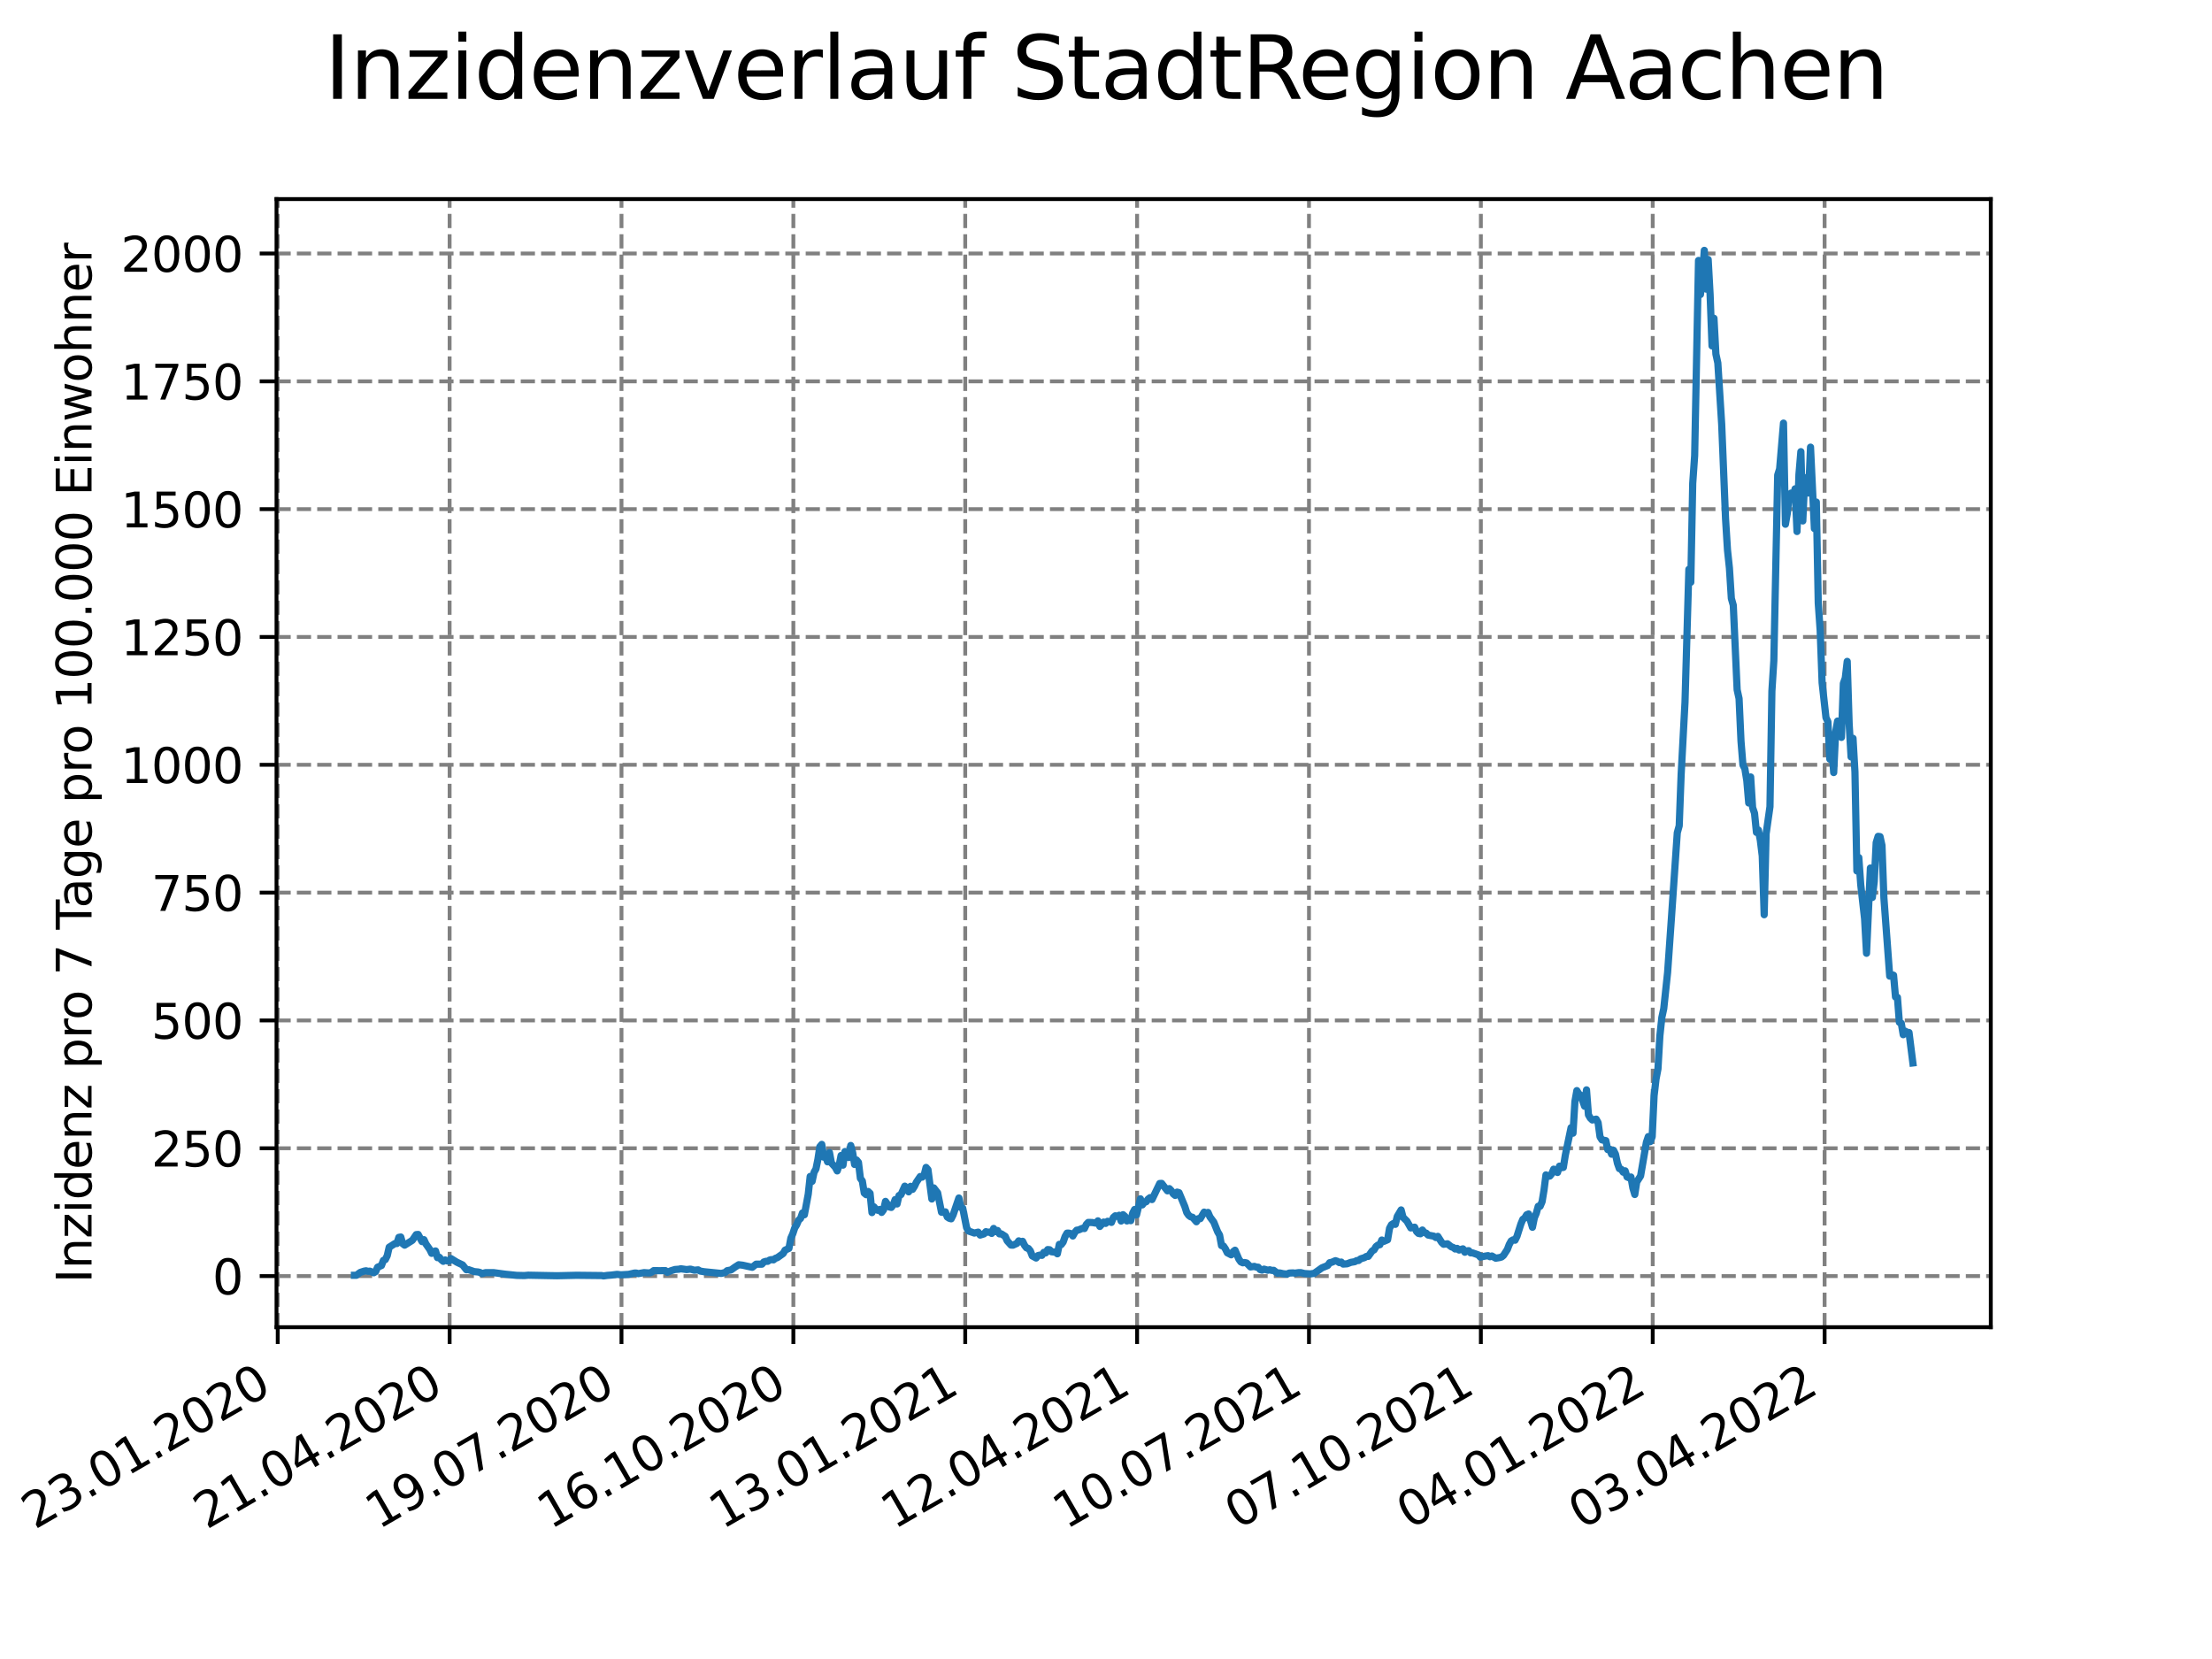 <?xml version="1.0" encoding="utf-8" standalone="no"?>
<!DOCTYPE svg PUBLIC "-//W3C//DTD SVG 1.1//EN"
  "http://www.w3.org/Graphics/SVG/1.1/DTD/svg11.dtd">
<svg xmlns:xlink="http://www.w3.org/1999/xlink" width="460.8pt" height="345.6pt" viewBox="0 0 460.8 345.6" xmlns="http://www.w3.org/2000/svg" version="1.1">
 <defs>
  <style type="text/css">*{stroke-linejoin: round; stroke-linecap: butt}</style>
 </defs>
 <g id="figure_1">
  <g id="patch_1">
   <path d="M 0 345.6 
L 460.8 345.6 
L 460.8 0 
L 0 0 
z
" style="fill: #ffffff"/>
  </g>
  <g id="axes_1">
   <g id="patch_2">
    <path d="M 57.6 276.48 
L 414.72 276.48 
L 414.72 41.472 
L 57.6 41.472 
z
" style="fill: #ffffff"/>
   </g>
   <g id="matplotlib.axis_1">
    <g id="xtick_1">
     <g id="line2d_1">
      <path d="M 57.858 276.48 
L 57.858 41.472 
" clip-path="url(#pf72bfcf8da)" style="fill: none; stroke-dasharray: 2.96,1.28; stroke-dashoffset: 0; stroke: #808080; stroke-width: 0.8"/>
     </g>
     <g id="line2d_2">
      <defs>
       <path id="mb853411f77" d="M 0 0 
L 0 3.5 
" style="stroke: #000000; stroke-width: 0.8"/>
      </defs>
      <g>
       <use xlink:href="#mb853411f77" x="57.858" y="276.48" style="stroke: #000000; stroke-width: 0.8"/>
      </g>
     </g>
     <g id="text_1">
      <!-- 23.01.2020 -->
      <g transform="translate(7.233 318.689)rotate(-30)scale(0.1 -0.1)">
       <defs>
        <path id="DejaVuSans-32" d="M 1228 531 
L 3431 531 
L 3431 0 
L 469 0 
L 469 531 
Q 828 903 1448 1529 
Q 2069 2156 2228 2338 
Q 2531 2678 2651 2914 
Q 2772 3150 2772 3378 
Q 2772 3750 2511 3984 
Q 2250 4219 1831 4219 
Q 1534 4219 1204 4116 
Q 875 4013 500 3803 
L 500 4441 
Q 881 4594 1212 4672 
Q 1544 4750 1819 4750 
Q 2544 4750 2975 4387 
Q 3406 4025 3406 3419 
Q 3406 3131 3298 2873 
Q 3191 2616 2906 2266 
Q 2828 2175 2409 1742 
Q 1991 1309 1228 531 
z
" transform="scale(0.016)"/>
        <path id="DejaVuSans-33" d="M 2597 2516 
Q 3050 2419 3304 2112 
Q 3559 1806 3559 1356 
Q 3559 666 3084 287 
Q 2609 -91 1734 -91 
Q 1441 -91 1130 -33 
Q 819 25 488 141 
L 488 750 
Q 750 597 1062 519 
Q 1375 441 1716 441 
Q 2309 441 2620 675 
Q 2931 909 2931 1356 
Q 2931 1769 2642 2001 
Q 2353 2234 1838 2234 
L 1294 2234 
L 1294 2753 
L 1863 2753 
Q 2328 2753 2575 2939 
Q 2822 3125 2822 3475 
Q 2822 3834 2567 4026 
Q 2313 4219 1838 4219 
Q 1578 4219 1281 4162 
Q 984 4106 628 3988 
L 628 4550 
Q 988 4650 1302 4700 
Q 1616 4750 1894 4750 
Q 2613 4750 3031 4423 
Q 3450 4097 3450 3541 
Q 3450 3153 3228 2886 
Q 3006 2619 2597 2516 
z
" transform="scale(0.016)"/>
        <path id="DejaVuSans-2e" d="M 684 794 
L 1344 794 
L 1344 0 
L 684 0 
L 684 794 
z
" transform="scale(0.016)"/>
        <path id="DejaVuSans-30" d="M 2034 4250 
Q 1547 4250 1301 3770 
Q 1056 3291 1056 2328 
Q 1056 1369 1301 889 
Q 1547 409 2034 409 
Q 2525 409 2770 889 
Q 3016 1369 3016 2328 
Q 3016 3291 2770 3770 
Q 2525 4250 2034 4250 
z
M 2034 4750 
Q 2819 4750 3233 4129 
Q 3647 3509 3647 2328 
Q 3647 1150 3233 529 
Q 2819 -91 2034 -91 
Q 1250 -91 836 529 
Q 422 1150 422 2328 
Q 422 3509 836 4129 
Q 1250 4750 2034 4750 
z
" transform="scale(0.016)"/>
        <path id="DejaVuSans-31" d="M 794 531 
L 1825 531 
L 1825 4091 
L 703 3866 
L 703 4441 
L 1819 4666 
L 2450 4666 
L 2450 531 
L 3481 531 
L 3481 0 
L 794 0 
L 794 531 
z
" transform="scale(0.016)"/>
       </defs>
       <use xlink:href="#DejaVuSans-32"/>
       <use xlink:href="#DejaVuSans-33" x="63.623"/>
       <use xlink:href="#DejaVuSans-2e" x="127.246"/>
       <use xlink:href="#DejaVuSans-30" x="159.033"/>
       <use xlink:href="#DejaVuSans-31" x="222.656"/>
       <use xlink:href="#DejaVuSans-2e" x="286.279"/>
       <use xlink:href="#DejaVuSans-32" x="318.066"/>
       <use xlink:href="#DejaVuSans-30" x="381.689"/>
       <use xlink:href="#DejaVuSans-32" x="445.312"/>
       <use xlink:href="#DejaVuSans-30" x="508.936"/>
      </g>
     </g>
    </g>
    <g id="xtick_2">
     <g id="line2d_3">
      <path d="M 93.663 276.48 
L 93.663 41.472 
" clip-path="url(#pf72bfcf8da)" style="fill: none; stroke-dasharray: 2.96,1.28; stroke-dashoffset: 0; stroke: #808080; stroke-width: 0.8"/>
     </g>
     <g id="line2d_4">
      <g>
       <use xlink:href="#mb853411f77" x="93.663" y="276.48" style="stroke: #000000; stroke-width: 0.8"/>
      </g>
     </g>
     <g id="text_2">
      <!-- 21.04.2020 -->
      <g transform="translate(43.037 318.689)rotate(-30)scale(0.1 -0.1)">
       <defs>
        <path id="DejaVuSans-34" d="M 2419 4116 
L 825 1625 
L 2419 1625 
L 2419 4116 
z
M 2253 4666 
L 3047 4666 
L 3047 1625 
L 3713 1625 
L 3713 1100 
L 3047 1100 
L 3047 0 
L 2419 0 
L 2419 1100 
L 313 1100 
L 313 1709 
L 2253 4666 
z
" transform="scale(0.016)"/>
       </defs>
       <use xlink:href="#DejaVuSans-32"/>
       <use xlink:href="#DejaVuSans-31" x="63.623"/>
       <use xlink:href="#DejaVuSans-2e" x="127.246"/>
       <use xlink:href="#DejaVuSans-30" x="159.033"/>
       <use xlink:href="#DejaVuSans-34" x="222.656"/>
       <use xlink:href="#DejaVuSans-2e" x="286.279"/>
       <use xlink:href="#DejaVuSans-32" x="318.066"/>
       <use xlink:href="#DejaVuSans-30" x="381.689"/>
       <use xlink:href="#DejaVuSans-32" x="445.312"/>
       <use xlink:href="#DejaVuSans-30" x="508.936"/>
      </g>
     </g>
    </g>
    <g id="xtick_3">
     <g id="line2d_5">
      <path d="M 129.467 276.48 
L 129.467 41.472 
" clip-path="url(#pf72bfcf8da)" style="fill: none; stroke-dasharray: 2.96,1.28; stroke-dashoffset: 0; stroke: #808080; stroke-width: 0.8"/>
     </g>
     <g id="line2d_6">
      <g>
       <use xlink:href="#mb853411f77" x="129.467" y="276.48" style="stroke: #000000; stroke-width: 0.8"/>
      </g>
     </g>
     <g id="text_3">
      <!-- 19.07.2020 -->
      <g transform="translate(78.842 318.689)rotate(-30)scale(0.1 -0.1)">
       <defs>
        <path id="DejaVuSans-39" d="M 703 97 
L 703 672 
Q 941 559 1184 500 
Q 1428 441 1663 441 
Q 2288 441 2617 861 
Q 2947 1281 2994 2138 
Q 2813 1869 2534 1725 
Q 2256 1581 1919 1581 
Q 1219 1581 811 2004 
Q 403 2428 403 3163 
Q 403 3881 828 4315 
Q 1253 4750 1959 4750 
Q 2769 4750 3195 4129 
Q 3622 3509 3622 2328 
Q 3622 1225 3098 567 
Q 2575 -91 1691 -91 
Q 1453 -91 1209 -44 
Q 966 3 703 97 
z
M 1959 2075 
Q 2384 2075 2632 2365 
Q 2881 2656 2881 3163 
Q 2881 3666 2632 3958 
Q 2384 4250 1959 4250 
Q 1534 4250 1286 3958 
Q 1038 3666 1038 3163 
Q 1038 2656 1286 2365 
Q 1534 2075 1959 2075 
z
" transform="scale(0.016)"/>
        <path id="DejaVuSans-37" d="M 525 4666 
L 3525 4666 
L 3525 4397 
L 1831 0 
L 1172 0 
L 2766 4134 
L 525 4134 
L 525 4666 
z
" transform="scale(0.016)"/>
       </defs>
       <use xlink:href="#DejaVuSans-31"/>
       <use xlink:href="#DejaVuSans-39" x="63.623"/>
       <use xlink:href="#DejaVuSans-2e" x="127.246"/>
       <use xlink:href="#DejaVuSans-30" x="159.033"/>
       <use xlink:href="#DejaVuSans-37" x="222.656"/>
       <use xlink:href="#DejaVuSans-2e" x="286.279"/>
       <use xlink:href="#DejaVuSans-32" x="318.066"/>
       <use xlink:href="#DejaVuSans-30" x="381.689"/>
       <use xlink:href="#DejaVuSans-32" x="445.312"/>
       <use xlink:href="#DejaVuSans-30" x="508.936"/>
      </g>
     </g>
    </g>
    <g id="xtick_4">
     <g id="line2d_7">
      <path d="M 165.272 276.48 
L 165.272 41.472 
" clip-path="url(#pf72bfcf8da)" style="fill: none; stroke-dasharray: 2.96,1.28; stroke-dashoffset: 0; stroke: #808080; stroke-width: 0.8"/>
     </g>
     <g id="line2d_8">
      <g>
       <use xlink:href="#mb853411f77" x="165.272" y="276.48" style="stroke: #000000; stroke-width: 0.8"/>
      </g>
     </g>
     <g id="text_4">
      <!-- 16.10.2020 -->
      <g transform="translate(114.647 318.689)rotate(-30)scale(0.1 -0.1)">
       <defs>
        <path id="DejaVuSans-36" d="M 2113 2584 
Q 1688 2584 1439 2293 
Q 1191 2003 1191 1497 
Q 1191 994 1439 701 
Q 1688 409 2113 409 
Q 2538 409 2786 701 
Q 3034 994 3034 1497 
Q 3034 2003 2786 2293 
Q 2538 2584 2113 2584 
z
M 3366 4563 
L 3366 3988 
Q 3128 4100 2886 4159 
Q 2644 4219 2406 4219 
Q 1781 4219 1451 3797 
Q 1122 3375 1075 2522 
Q 1259 2794 1537 2939 
Q 1816 3084 2150 3084 
Q 2853 3084 3261 2657 
Q 3669 2231 3669 1497 
Q 3669 778 3244 343 
Q 2819 -91 2113 -91 
Q 1303 -91 875 529 
Q 447 1150 447 2328 
Q 447 3434 972 4092 
Q 1497 4750 2381 4750 
Q 2619 4750 2861 4703 
Q 3103 4656 3366 4563 
z
" transform="scale(0.016)"/>
       </defs>
       <use xlink:href="#DejaVuSans-31"/>
       <use xlink:href="#DejaVuSans-36" x="63.623"/>
       <use xlink:href="#DejaVuSans-2e" x="127.246"/>
       <use xlink:href="#DejaVuSans-31" x="159.033"/>
       <use xlink:href="#DejaVuSans-30" x="222.656"/>
       <use xlink:href="#DejaVuSans-2e" x="286.279"/>
       <use xlink:href="#DejaVuSans-32" x="318.066"/>
       <use xlink:href="#DejaVuSans-30" x="381.689"/>
       <use xlink:href="#DejaVuSans-32" x="445.312"/>
       <use xlink:href="#DejaVuSans-30" x="508.936"/>
      </g>
     </g>
    </g>
    <g id="xtick_5">
     <g id="line2d_9">
      <path d="M 201.076 276.48 
L 201.076 41.472 
" clip-path="url(#pf72bfcf8da)" style="fill: none; stroke-dasharray: 2.96,1.28; stroke-dashoffset: 0; stroke: #808080; stroke-width: 0.8"/>
     </g>
     <g id="line2d_10">
      <g>
       <use xlink:href="#mb853411f77" x="201.076" y="276.48" style="stroke: #000000; stroke-width: 0.8"/>
      </g>
     </g>
     <g id="text_5">
      <!-- 13.01.2021 -->
      <g transform="translate(150.451 318.689)rotate(-30)scale(0.1 -0.1)">
       <use xlink:href="#DejaVuSans-31"/>
       <use xlink:href="#DejaVuSans-33" x="63.623"/>
       <use xlink:href="#DejaVuSans-2e" x="127.246"/>
       <use xlink:href="#DejaVuSans-30" x="159.033"/>
       <use xlink:href="#DejaVuSans-31" x="222.656"/>
       <use xlink:href="#DejaVuSans-2e" x="286.279"/>
       <use xlink:href="#DejaVuSans-32" x="318.066"/>
       <use xlink:href="#DejaVuSans-30" x="381.689"/>
       <use xlink:href="#DejaVuSans-32" x="445.312"/>
       <use xlink:href="#DejaVuSans-31" x="508.936"/>
      </g>
     </g>
    </g>
    <g id="xtick_6">
     <g id="line2d_11">
      <path d="M 236.881 276.48 
L 236.881 41.472 
" clip-path="url(#pf72bfcf8da)" style="fill: none; stroke-dasharray: 2.96,1.28; stroke-dashoffset: 0; stroke: #808080; stroke-width: 0.8"/>
     </g>
     <g id="line2d_12">
      <g>
       <use xlink:href="#mb853411f77" x="236.881" y="276.48" style="stroke: #000000; stroke-width: 0.8"/>
      </g>
     </g>
     <g id="text_6">
      <!-- 12.04.2021 -->
      <g transform="translate(186.256 318.689)rotate(-30)scale(0.1 -0.1)">
       <use xlink:href="#DejaVuSans-31"/>
       <use xlink:href="#DejaVuSans-32" x="63.623"/>
       <use xlink:href="#DejaVuSans-2e" x="127.246"/>
       <use xlink:href="#DejaVuSans-30" x="159.033"/>
       <use xlink:href="#DejaVuSans-34" x="222.656"/>
       <use xlink:href="#DejaVuSans-2e" x="286.279"/>
       <use xlink:href="#DejaVuSans-32" x="318.066"/>
       <use xlink:href="#DejaVuSans-30" x="381.689"/>
       <use xlink:href="#DejaVuSans-32" x="445.312"/>
       <use xlink:href="#DejaVuSans-31" x="508.936"/>
      </g>
     </g>
    </g>
    <g id="xtick_7">
     <g id="line2d_13">
      <path d="M 272.685 276.48 
L 272.685 41.472 
" clip-path="url(#pf72bfcf8da)" style="fill: none; stroke-dasharray: 2.96,1.28; stroke-dashoffset: 0; stroke: #808080; stroke-width: 0.8"/>
     </g>
     <g id="line2d_14">
      <g>
       <use xlink:href="#mb853411f77" x="272.685" y="276.48" style="stroke: #000000; stroke-width: 0.8"/>
      </g>
     </g>
     <g id="text_7">
      <!-- 10.07.2021 -->
      <g transform="translate(222.06 318.689)rotate(-30)scale(0.1 -0.1)">
       <use xlink:href="#DejaVuSans-31"/>
       <use xlink:href="#DejaVuSans-30" x="63.623"/>
       <use xlink:href="#DejaVuSans-2e" x="127.246"/>
       <use xlink:href="#DejaVuSans-30" x="159.033"/>
       <use xlink:href="#DejaVuSans-37" x="222.656"/>
       <use xlink:href="#DejaVuSans-2e" x="286.279"/>
       <use xlink:href="#DejaVuSans-32" x="318.066"/>
       <use xlink:href="#DejaVuSans-30" x="381.689"/>
       <use xlink:href="#DejaVuSans-32" x="445.312"/>
       <use xlink:href="#DejaVuSans-31" x="508.936"/>
      </g>
     </g>
    </g>
    <g id="xtick_8">
     <g id="line2d_15">
      <path d="M 308.49 276.48 
L 308.49 41.472 
" clip-path="url(#pf72bfcf8da)" style="fill: none; stroke-dasharray: 2.96,1.28; stroke-dashoffset: 0; stroke: #808080; stroke-width: 0.8"/>
     </g>
     <g id="line2d_16">
      <g>
       <use xlink:href="#mb853411f77" x="308.49" y="276.48" style="stroke: #000000; stroke-width: 0.8"/>
      </g>
     </g>
     <g id="text_8">
      <!-- 07.10.2021 -->
      <g transform="translate(257.865 318.689)rotate(-30)scale(0.1 -0.1)">
       <use xlink:href="#DejaVuSans-30"/>
       <use xlink:href="#DejaVuSans-37" x="63.623"/>
       <use xlink:href="#DejaVuSans-2e" x="127.246"/>
       <use xlink:href="#DejaVuSans-31" x="159.033"/>
       <use xlink:href="#DejaVuSans-30" x="222.656"/>
       <use xlink:href="#DejaVuSans-2e" x="286.279"/>
       <use xlink:href="#DejaVuSans-32" x="318.066"/>
       <use xlink:href="#DejaVuSans-30" x="381.689"/>
       <use xlink:href="#DejaVuSans-32" x="445.312"/>
       <use xlink:href="#DejaVuSans-31" x="508.936"/>
      </g>
     </g>
    </g>
    <g id="xtick_9">
     <g id="line2d_17">
      <path d="M 344.294 276.48 
L 344.294 41.472 
" clip-path="url(#pf72bfcf8da)" style="fill: none; stroke-dasharray: 2.96,1.28; stroke-dashoffset: 0; stroke: #808080; stroke-width: 0.8"/>
     </g>
     <g id="line2d_18">
      <g>
       <use xlink:href="#mb853411f77" x="344.294" y="276.48" style="stroke: #000000; stroke-width: 0.8"/>
      </g>
     </g>
     <g id="text_9">
      <!-- 04.01.2022 -->
      <g transform="translate(293.669 318.689)rotate(-30)scale(0.1 -0.1)">
       <use xlink:href="#DejaVuSans-30"/>
       <use xlink:href="#DejaVuSans-34" x="63.623"/>
       <use xlink:href="#DejaVuSans-2e" x="127.246"/>
       <use xlink:href="#DejaVuSans-30" x="159.033"/>
       <use xlink:href="#DejaVuSans-31" x="222.656"/>
       <use xlink:href="#DejaVuSans-2e" x="286.279"/>
       <use xlink:href="#DejaVuSans-32" x="318.066"/>
       <use xlink:href="#DejaVuSans-30" x="381.689"/>
       <use xlink:href="#DejaVuSans-32" x="445.312"/>
       <use xlink:href="#DejaVuSans-32" x="508.936"/>
      </g>
     </g>
    </g>
    <g id="xtick_10">
     <g id="line2d_19">
      <path d="M 380.099 276.48 
L 380.099 41.472 
" clip-path="url(#pf72bfcf8da)" style="fill: none; stroke-dasharray: 2.96,1.28; stroke-dashoffset: 0; stroke: #808080; stroke-width: 0.8"/>
     </g>
     <g id="line2d_20">
      <g>
       <use xlink:href="#mb853411f77" x="380.099" y="276.48" style="stroke: #000000; stroke-width: 0.8"/>
      </g>
     </g>
     <g id="text_10">
      <!-- 03.04.2022 -->
      <g transform="translate(329.474 318.689)rotate(-30)scale(0.1 -0.1)">
       <use xlink:href="#DejaVuSans-30"/>
       <use xlink:href="#DejaVuSans-33" x="63.623"/>
       <use xlink:href="#DejaVuSans-2e" x="127.246"/>
       <use xlink:href="#DejaVuSans-30" x="159.033"/>
       <use xlink:href="#DejaVuSans-34" x="222.656"/>
       <use xlink:href="#DejaVuSans-2e" x="286.279"/>
       <use xlink:href="#DejaVuSans-32" x="318.066"/>
       <use xlink:href="#DejaVuSans-30" x="381.689"/>
       <use xlink:href="#DejaVuSans-32" x="445.312"/>
       <use xlink:href="#DejaVuSans-32" x="508.936"/>
      </g>
     </g>
    </g>
   </g>
   <g id="matplotlib.axis_2">
    <g id="ytick_1">
     <g id="line2d_21">
      <path d="M 57.6 265.836 
L 414.72 265.836 
" clip-path="url(#pf72bfcf8da)" style="fill: none; stroke-dasharray: 2.96,1.28; stroke-dashoffset: 0; stroke: #808080; stroke-width: 0.8"/>
     </g>
     <g id="line2d_22">
      <defs>
       <path id="m8fea7f3b6c" d="M 0 0 
L -3.5 0 
" style="stroke: #000000; stroke-width: 0.8"/>
      </defs>
      <g>
       <use xlink:href="#m8fea7f3b6c" x="57.6" y="265.836" style="stroke: #000000; stroke-width: 0.8"/>
      </g>
     </g>
     <g id="text_11">
      <!-- 0 -->
      <g transform="translate(44.237 269.635)scale(0.1 -0.1)">
       <use xlink:href="#DejaVuSans-30"/>
      </g>
     </g>
    </g>
    <g id="ytick_2">
     <g id="line2d_23">
      <path d="M 57.6 239.208 
L 414.72 239.208 
" clip-path="url(#pf72bfcf8da)" style="fill: none; stroke-dasharray: 2.96,1.28; stroke-dashoffset: 0; stroke: #808080; stroke-width: 0.8"/>
     </g>
     <g id="line2d_24">
      <g>
       <use xlink:href="#m8fea7f3b6c" x="57.6" y="239.208" style="stroke: #000000; stroke-width: 0.8"/>
      </g>
     </g>
     <g id="text_12">
      <!-- 250 -->
      <g transform="translate(31.512 243.007)scale(0.1 -0.1)">
       <defs>
        <path id="DejaVuSans-35" d="M 691 4666 
L 3169 4666 
L 3169 4134 
L 1269 4134 
L 1269 2991 
Q 1406 3038 1543 3061 
Q 1681 3084 1819 3084 
Q 2600 3084 3056 2656 
Q 3513 2228 3513 1497 
Q 3513 744 3044 326 
Q 2575 -91 1722 -91 
Q 1428 -91 1123 -41 
Q 819 9 494 109 
L 494 744 
Q 775 591 1075 516 
Q 1375 441 1709 441 
Q 2250 441 2565 725 
Q 2881 1009 2881 1497 
Q 2881 1984 2565 2268 
Q 2250 2553 1709 2553 
Q 1456 2553 1204 2497 
Q 953 2441 691 2322 
L 691 4666 
z
" transform="scale(0.016)"/>
       </defs>
       <use xlink:href="#DejaVuSans-32"/>
       <use xlink:href="#DejaVuSans-35" x="63.623"/>
       <use xlink:href="#DejaVuSans-30" x="127.246"/>
      </g>
     </g>
    </g>
    <g id="ytick_3">
     <g id="line2d_25">
      <path d="M 57.6 212.58 
L 414.72 212.58 
" clip-path="url(#pf72bfcf8da)" style="fill: none; stroke-dasharray: 2.96,1.28; stroke-dashoffset: 0; stroke: #808080; stroke-width: 0.8"/>
     </g>
     <g id="line2d_26">
      <g>
       <use xlink:href="#m8fea7f3b6c" x="57.6" y="212.58" style="stroke: #000000; stroke-width: 0.8"/>
      </g>
     </g>
     <g id="text_13">
      <!-- 500 -->
      <g transform="translate(31.512 216.38)scale(0.1 -0.1)">
       <use xlink:href="#DejaVuSans-35"/>
       <use xlink:href="#DejaVuSans-30" x="63.623"/>
       <use xlink:href="#DejaVuSans-30" x="127.246"/>
      </g>
     </g>
    </g>
    <g id="ytick_4">
     <g id="line2d_27">
      <path d="M 57.6 185.953 
L 414.72 185.953 
" clip-path="url(#pf72bfcf8da)" style="fill: none; stroke-dasharray: 2.96,1.28; stroke-dashoffset: 0; stroke: #808080; stroke-width: 0.8"/>
     </g>
     <g id="line2d_28">
      <g>
       <use xlink:href="#m8fea7f3b6c" x="57.6" y="185.953" style="stroke: #000000; stroke-width: 0.8"/>
      </g>
     </g>
     <g id="text_14">
      <!-- 750 -->
      <g transform="translate(31.512 189.752)scale(0.1 -0.1)">
       <use xlink:href="#DejaVuSans-37"/>
       <use xlink:href="#DejaVuSans-35" x="63.623"/>
       <use xlink:href="#DejaVuSans-30" x="127.246"/>
      </g>
     </g>
    </g>
    <g id="ytick_5">
     <g id="line2d_29">
      <path d="M 57.6 159.325 
L 414.72 159.325 
" clip-path="url(#pf72bfcf8da)" style="fill: none; stroke-dasharray: 2.96,1.28; stroke-dashoffset: 0; stroke: #808080; stroke-width: 0.8"/>
     </g>
     <g id="line2d_30">
      <g>
       <use xlink:href="#m8fea7f3b6c" x="57.6" y="159.325" style="stroke: #000000; stroke-width: 0.8"/>
      </g>
     </g>
     <g id="text_15">
      <!-- 1000 -->
      <g transform="translate(25.15 163.124)scale(0.1 -0.1)">
       <use xlink:href="#DejaVuSans-31"/>
       <use xlink:href="#DejaVuSans-30" x="63.623"/>
       <use xlink:href="#DejaVuSans-30" x="127.246"/>
       <use xlink:href="#DejaVuSans-30" x="190.869"/>
      </g>
     </g>
    </g>
    <g id="ytick_6">
     <g id="line2d_31">
      <path d="M 57.6 132.697 
L 414.72 132.697 
" clip-path="url(#pf72bfcf8da)" style="fill: none; stroke-dasharray: 2.96,1.28; stroke-dashoffset: 0; stroke: #808080; stroke-width: 0.8"/>
     </g>
     <g id="line2d_32">
      <g>
       <use xlink:href="#m8fea7f3b6c" x="57.6" y="132.697" style="stroke: #000000; stroke-width: 0.8"/>
      </g>
     </g>
     <g id="text_16">
      <!-- 1250 -->
      <g transform="translate(25.15 136.496)scale(0.1 -0.1)">
       <use xlink:href="#DejaVuSans-31"/>
       <use xlink:href="#DejaVuSans-32" x="63.623"/>
       <use xlink:href="#DejaVuSans-35" x="127.246"/>
       <use xlink:href="#DejaVuSans-30" x="190.869"/>
      </g>
     </g>
    </g>
    <g id="ytick_7">
     <g id="line2d_33">
      <path d="M 57.6 106.069 
L 414.72 106.069 
" clip-path="url(#pf72bfcf8da)" style="fill: none; stroke-dasharray: 2.96,1.28; stroke-dashoffset: 0; stroke: #808080; stroke-width: 0.8"/>
     </g>
     <g id="line2d_34">
      <g>
       <use xlink:href="#m8fea7f3b6c" x="57.6" y="106.069" style="stroke: #000000; stroke-width: 0.8"/>
      </g>
     </g>
     <g id="text_17">
      <!-- 1500 -->
      <g transform="translate(25.15 109.868)scale(0.1 -0.1)">
       <use xlink:href="#DejaVuSans-31"/>
       <use xlink:href="#DejaVuSans-35" x="63.623"/>
       <use xlink:href="#DejaVuSans-30" x="127.246"/>
       <use xlink:href="#DejaVuSans-30" x="190.869"/>
      </g>
     </g>
    </g>
    <g id="ytick_8">
     <g id="line2d_35">
      <path d="M 57.6 79.441 
L 414.72 79.441 
" clip-path="url(#pf72bfcf8da)" style="fill: none; stroke-dasharray: 2.96,1.28; stroke-dashoffset: 0; stroke: #808080; stroke-width: 0.8"/>
     </g>
     <g id="line2d_36">
      <g>
       <use xlink:href="#m8fea7f3b6c" x="57.6" y="79.441" style="stroke: #000000; stroke-width: 0.8"/>
      </g>
     </g>
     <g id="text_18">
      <!-- 1750 -->
      <g transform="translate(25.15 83.241)scale(0.1 -0.1)">
       <use xlink:href="#DejaVuSans-31"/>
       <use xlink:href="#DejaVuSans-37" x="63.623"/>
       <use xlink:href="#DejaVuSans-35" x="127.246"/>
       <use xlink:href="#DejaVuSans-30" x="190.869"/>
      </g>
     </g>
    </g>
    <g id="ytick_9">
     <g id="line2d_37">
      <path d="M 57.6 52.813 
L 414.72 52.813 
" clip-path="url(#pf72bfcf8da)" style="fill: none; stroke-dasharray: 2.96,1.28; stroke-dashoffset: 0; stroke: #808080; stroke-width: 0.8"/>
     </g>
     <g id="line2d_38">
      <g>
       <use xlink:href="#m8fea7f3b6c" x="57.6" y="52.813" style="stroke: #000000; stroke-width: 0.8"/>
      </g>
     </g>
     <g id="text_19">
      <!-- 2000 -->
      <g transform="translate(25.15 56.613)scale(0.1 -0.1)">
       <use xlink:href="#DejaVuSans-32"/>
       <use xlink:href="#DejaVuSans-30" x="63.623"/>
       <use xlink:href="#DejaVuSans-30" x="127.246"/>
       <use xlink:href="#DejaVuSans-30" x="190.869"/>
      </g>
     </g>
    </g>
    <g id="text_20">
     <!-- Inzidenz pro 7 Tage pro 100.000 Einwohner -->
     <g transform="translate(19.07 267.301)rotate(-90)scale(0.1 -0.1)">
      <defs>
       <path id="DejaVuSans-49" d="M 628 4666 
L 1259 4666 
L 1259 0 
L 628 0 
L 628 4666 
z
" transform="scale(0.016)"/>
       <path id="DejaVuSans-6e" d="M 3513 2113 
L 3513 0 
L 2938 0 
L 2938 2094 
Q 2938 2591 2744 2837 
Q 2550 3084 2163 3084 
Q 1697 3084 1428 2787 
Q 1159 2491 1159 1978 
L 1159 0 
L 581 0 
L 581 3500 
L 1159 3500 
L 1159 2956 
Q 1366 3272 1645 3428 
Q 1925 3584 2291 3584 
Q 2894 3584 3203 3211 
Q 3513 2838 3513 2113 
z
" transform="scale(0.016)"/>
       <path id="DejaVuSans-7a" d="M 353 3500 
L 3084 3500 
L 3084 2975 
L 922 459 
L 3084 459 
L 3084 0 
L 275 0 
L 275 525 
L 2438 3041 
L 353 3041 
L 353 3500 
z
" transform="scale(0.016)"/>
       <path id="DejaVuSans-69" d="M 603 3500 
L 1178 3500 
L 1178 0 
L 603 0 
L 603 3500 
z
M 603 4863 
L 1178 4863 
L 1178 4134 
L 603 4134 
L 603 4863 
z
" transform="scale(0.016)"/>
       <path id="DejaVuSans-64" d="M 2906 2969 
L 2906 4863 
L 3481 4863 
L 3481 0 
L 2906 0 
L 2906 525 
Q 2725 213 2448 61 
Q 2172 -91 1784 -91 
Q 1150 -91 751 415 
Q 353 922 353 1747 
Q 353 2572 751 3078 
Q 1150 3584 1784 3584 
Q 2172 3584 2448 3432 
Q 2725 3281 2906 2969 
z
M 947 1747 
Q 947 1113 1208 752 
Q 1469 391 1925 391 
Q 2381 391 2643 752 
Q 2906 1113 2906 1747 
Q 2906 2381 2643 2742 
Q 2381 3103 1925 3103 
Q 1469 3103 1208 2742 
Q 947 2381 947 1747 
z
" transform="scale(0.016)"/>
       <path id="DejaVuSans-65" d="M 3597 1894 
L 3597 1613 
L 953 1613 
Q 991 1019 1311 708 
Q 1631 397 2203 397 
Q 2534 397 2845 478 
Q 3156 559 3463 722 
L 3463 178 
Q 3153 47 2828 -22 
Q 2503 -91 2169 -91 
Q 1331 -91 842 396 
Q 353 884 353 1716 
Q 353 2575 817 3079 
Q 1281 3584 2069 3584 
Q 2775 3584 3186 3129 
Q 3597 2675 3597 1894 
z
M 3022 2063 
Q 3016 2534 2758 2815 
Q 2500 3097 2075 3097 
Q 1594 3097 1305 2825 
Q 1016 2553 972 2059 
L 3022 2063 
z
" transform="scale(0.016)"/>
       <path id="DejaVuSans-20" transform="scale(0.016)"/>
       <path id="DejaVuSans-70" d="M 1159 525 
L 1159 -1331 
L 581 -1331 
L 581 3500 
L 1159 3500 
L 1159 2969 
Q 1341 3281 1617 3432 
Q 1894 3584 2278 3584 
Q 2916 3584 3314 3078 
Q 3713 2572 3713 1747 
Q 3713 922 3314 415 
Q 2916 -91 2278 -91 
Q 1894 -91 1617 61 
Q 1341 213 1159 525 
z
M 3116 1747 
Q 3116 2381 2855 2742 
Q 2594 3103 2138 3103 
Q 1681 3103 1420 2742 
Q 1159 2381 1159 1747 
Q 1159 1113 1420 752 
Q 1681 391 2138 391 
Q 2594 391 2855 752 
Q 3116 1113 3116 1747 
z
" transform="scale(0.016)"/>
       <path id="DejaVuSans-72" d="M 2631 2963 
Q 2534 3019 2420 3045 
Q 2306 3072 2169 3072 
Q 1681 3072 1420 2755 
Q 1159 2438 1159 1844 
L 1159 0 
L 581 0 
L 581 3500 
L 1159 3500 
L 1159 2956 
Q 1341 3275 1631 3429 
Q 1922 3584 2338 3584 
Q 2397 3584 2469 3576 
Q 2541 3569 2628 3553 
L 2631 2963 
z
" transform="scale(0.016)"/>
       <path id="DejaVuSans-6f" d="M 1959 3097 
Q 1497 3097 1228 2736 
Q 959 2375 959 1747 
Q 959 1119 1226 758 
Q 1494 397 1959 397 
Q 2419 397 2687 759 
Q 2956 1122 2956 1747 
Q 2956 2369 2687 2733 
Q 2419 3097 1959 3097 
z
M 1959 3584 
Q 2709 3584 3137 3096 
Q 3566 2609 3566 1747 
Q 3566 888 3137 398 
Q 2709 -91 1959 -91 
Q 1206 -91 779 398 
Q 353 888 353 1747 
Q 353 2609 779 3096 
Q 1206 3584 1959 3584 
z
" transform="scale(0.016)"/>
       <path id="DejaVuSans-54" d="M -19 4666 
L 3928 4666 
L 3928 4134 
L 2272 4134 
L 2272 0 
L 1638 0 
L 1638 4134 
L -19 4134 
L -19 4666 
z
" transform="scale(0.016)"/>
       <path id="DejaVuSans-61" d="M 2194 1759 
Q 1497 1759 1228 1600 
Q 959 1441 959 1056 
Q 959 750 1161 570 
Q 1363 391 1709 391 
Q 2188 391 2477 730 
Q 2766 1069 2766 1631 
L 2766 1759 
L 2194 1759 
z
M 3341 1997 
L 3341 0 
L 2766 0 
L 2766 531 
Q 2569 213 2275 61 
Q 1981 -91 1556 -91 
Q 1019 -91 701 211 
Q 384 513 384 1019 
Q 384 1609 779 1909 
Q 1175 2209 1959 2209 
L 2766 2209 
L 2766 2266 
Q 2766 2663 2505 2880 
Q 2244 3097 1772 3097 
Q 1472 3097 1187 3025 
Q 903 2953 641 2809 
L 641 3341 
Q 956 3463 1253 3523 
Q 1550 3584 1831 3584 
Q 2591 3584 2966 3190 
Q 3341 2797 3341 1997 
z
" transform="scale(0.016)"/>
       <path id="DejaVuSans-67" d="M 2906 1791 
Q 2906 2416 2648 2759 
Q 2391 3103 1925 3103 
Q 1463 3103 1205 2759 
Q 947 2416 947 1791 
Q 947 1169 1205 825 
Q 1463 481 1925 481 
Q 2391 481 2648 825 
Q 2906 1169 2906 1791 
z
M 3481 434 
Q 3481 -459 3084 -895 
Q 2688 -1331 1869 -1331 
Q 1566 -1331 1297 -1286 
Q 1028 -1241 775 -1147 
L 775 -588 
Q 1028 -725 1275 -790 
Q 1522 -856 1778 -856 
Q 2344 -856 2625 -561 
Q 2906 -266 2906 331 
L 2906 616 
Q 2728 306 2450 153 
Q 2172 0 1784 0 
Q 1141 0 747 490 
Q 353 981 353 1791 
Q 353 2603 747 3093 
Q 1141 3584 1784 3584 
Q 2172 3584 2450 3431 
Q 2728 3278 2906 2969 
L 2906 3500 
L 3481 3500 
L 3481 434 
z
" transform="scale(0.016)"/>
       <path id="DejaVuSans-45" d="M 628 4666 
L 3578 4666 
L 3578 4134 
L 1259 4134 
L 1259 2753 
L 3481 2753 
L 3481 2222 
L 1259 2222 
L 1259 531 
L 3634 531 
L 3634 0 
L 628 0 
L 628 4666 
z
" transform="scale(0.016)"/>
       <path id="DejaVuSans-77" d="M 269 3500 
L 844 3500 
L 1563 769 
L 2278 3500 
L 2956 3500 
L 3675 769 
L 4391 3500 
L 4966 3500 
L 4050 0 
L 3372 0 
L 2619 2869 
L 1863 0 
L 1184 0 
L 269 3500 
z
" transform="scale(0.016)"/>
       <path id="DejaVuSans-68" d="M 3513 2113 
L 3513 0 
L 2938 0 
L 2938 2094 
Q 2938 2591 2744 2837 
Q 2550 3084 2163 3084 
Q 1697 3084 1428 2787 
Q 1159 2491 1159 1978 
L 1159 0 
L 581 0 
L 581 4863 
L 1159 4863 
L 1159 2956 
Q 1366 3272 1645 3428 
Q 1925 3584 2291 3584 
Q 2894 3584 3203 3211 
Q 3513 2838 3513 2113 
z
" transform="scale(0.016)"/>
      </defs>
      <use xlink:href="#DejaVuSans-49"/>
      <use xlink:href="#DejaVuSans-6e" x="29.492"/>
      <use xlink:href="#DejaVuSans-7a" x="92.871"/>
      <use xlink:href="#DejaVuSans-69" x="145.361"/>
      <use xlink:href="#DejaVuSans-64" x="173.145"/>
      <use xlink:href="#DejaVuSans-65" x="236.621"/>
      <use xlink:href="#DejaVuSans-6e" x="298.145"/>
      <use xlink:href="#DejaVuSans-7a" x="361.523"/>
      <use xlink:href="#DejaVuSans-20" x="414.014"/>
      <use xlink:href="#DejaVuSans-70" x="445.801"/>
      <use xlink:href="#DejaVuSans-72" x="509.277"/>
      <use xlink:href="#DejaVuSans-6f" x="548.141"/>
      <use xlink:href="#DejaVuSans-20" x="609.322"/>
      <use xlink:href="#DejaVuSans-37" x="641.109"/>
      <use xlink:href="#DejaVuSans-20" x="704.732"/>
      <use xlink:href="#DejaVuSans-54" x="736.52"/>
      <use xlink:href="#DejaVuSans-61" x="781.104"/>
      <use xlink:href="#DejaVuSans-67" x="842.383"/>
      <use xlink:href="#DejaVuSans-65" x="905.859"/>
      <use xlink:href="#DejaVuSans-20" x="967.383"/>
      <use xlink:href="#DejaVuSans-70" x="999.17"/>
      <use xlink:href="#DejaVuSans-72" x="1062.646"/>
      <use xlink:href="#DejaVuSans-6f" x="1101.51"/>
      <use xlink:href="#DejaVuSans-20" x="1162.691"/>
      <use xlink:href="#DejaVuSans-31" x="1194.479"/>
      <use xlink:href="#DejaVuSans-30" x="1258.102"/>
      <use xlink:href="#DejaVuSans-30" x="1321.725"/>
      <use xlink:href="#DejaVuSans-2e" x="1385.348"/>
      <use xlink:href="#DejaVuSans-30" x="1417.135"/>
      <use xlink:href="#DejaVuSans-30" x="1480.758"/>
      <use xlink:href="#DejaVuSans-30" x="1544.381"/>
      <use xlink:href="#DejaVuSans-20" x="1608.004"/>
      <use xlink:href="#DejaVuSans-45" x="1639.791"/>
      <use xlink:href="#DejaVuSans-69" x="1702.975"/>
      <use xlink:href="#DejaVuSans-6e" x="1730.758"/>
      <use xlink:href="#DejaVuSans-77" x="1794.137"/>
      <use xlink:href="#DejaVuSans-6f" x="1875.924"/>
      <use xlink:href="#DejaVuSans-68" x="1937.105"/>
      <use xlink:href="#DejaVuSans-6e" x="2000.484"/>
      <use xlink:href="#DejaVuSans-65" x="2063.863"/>
      <use xlink:href="#DejaVuSans-72" x="2125.387"/>
     </g>
    </g>
   </g>
   <g id="line2d_39">
    <path d="M 73.833 265.664 
L 74.235 265.664 
L 75.04 265.071 
L 75.844 264.804 
L 76.247 264.727 
L 76.649 264.842 
L 77.051 264.804 
L 77.856 265.148 
L 78.258 264.899 
L 78.66 263.981 
L 79.465 263.637 
L 79.867 262.566 
L 80.269 262.394 
L 80.672 261.572 
L 81.074 259.813 
L 82.281 259.048 
L 82.683 259.048 
L 83.086 257.767 
L 83.488 257.69 
L 83.89 259.086 
L 84.292 259.392 
L 85.902 258.379 
L 86.706 257.193 
L 87.109 257.155 
L 87.913 258.646 
L 88.315 258.245 
L 88.718 259.124 
L 89.522 260.272 
L 89.925 261.094 
L 90.327 260.731 
L 90.729 260.597 
L 91.132 261.993 
L 91.534 261.916 
L 91.936 262.432 
L 92.338 262.758 
L 92.741 262.471 
L 93.143 262.681 
L 93.545 262.7 
L 93.948 262.184 
L 95.155 262.93 
L 96.361 263.503 
L 97.166 264.517 
L 97.568 264.478 
L 98.775 264.899 
L 99.58 264.976 
L 99.982 265.071 
L 100.384 265.32 
L 101.189 265.109 
L 102.798 265.109 
L 105.212 265.435 
L 107.626 265.683 
L 109.235 265.721 
L 110.04 265.645 
L 114.867 265.74 
L 116.074 265.76 
L 120.097 265.664 
L 125.327 265.721 
L 125.729 265.798 
L 126.534 265.683 
L 127.338 265.626 
L 128.545 265.473 
L 129.35 265.568 
L 130.959 265.473 
L 132.166 265.205 
L 132.568 265.205 
L 132.971 265.32 
L 134.177 265.109 
L 134.982 265.167 
L 135.384 265.167 
L 135.787 264.995 
L 136.189 264.689 
L 137.396 264.708 
L 138.603 264.689 
L 139.005 265.052 
L 139.81 264.708 
L 140.614 264.459 
L 141.419 264.402 
L 141.821 264.306 
L 143.028 264.478 
L 143.833 264.383 
L 144.637 264.612 
L 145.442 264.536 
L 145.844 264.784 
L 146.649 264.918 
L 150.269 265.282 
L 151.074 265.071 
L 151.476 264.708 
L 152.281 264.555 
L 153.085 263.981 
L 153.89 263.465 
L 154.695 263.561 
L 155.902 263.828 
L 156.706 264 
L 157.511 263.35 
L 158.718 263.35 
L 159.12 262.891 
L 159.522 262.758 
L 159.925 262.758 
L 160.327 262.49 
L 160.729 262.394 
L 161.131 262.452 
L 161.534 262.127 
L 161.936 261.993 
L 163.143 261.132 
L 163.545 260.425 
L 164.35 260.061 
L 164.752 257.92 
L 165.154 257.021 
L 165.557 255.797 
L 165.959 255.147 
L 166.361 254.191 
L 166.764 253.828 
L 167.166 252.681 
L 167.568 253.063 
L 168.373 248.761 
L 168.775 245.07 
L 169.177 246.103 
L 169.58 244.21 
L 169.982 243.502 
L 170.384 241.514 
L 170.787 238.875 
L 171.189 238.397 
L 171.591 241.055 
L 171.993 240.883 
L 172.396 242.03 
L 172.798 240.099 
L 173.2 242.278 
L 174.005 243.158 
L 174.407 243.923 
L 174.81 242.757 
L 175.212 240.711 
L 175.614 242.718 
L 176.016 239.888 
L 176.821 241.131 
L 177.223 238.626 
L 177.626 240.118 
L 178.028 242.584 
L 178.43 241.647 
L 178.833 242.145 
L 179.235 245.472 
L 179.637 246.026 
L 180.039 248.531 
L 180.442 248.875 
L 180.844 248.206 
L 181.246 248.589 
L 181.649 252.604 
L 182.051 251.399 
L 182.453 251.916 
L 182.856 252.126 
L 183.258 251.954 
L 183.66 252.566 
L 184.062 252.03 
L 184.465 250.271 
L 185.269 251.438 
L 185.672 251.533 
L 186.074 250.979 
L 186.476 249.889 
L 186.878 250.807 
L 187.281 249.047 
L 187.683 248.875 
L 188.488 247.097 
L 188.89 247.594 
L 189.292 248.283 
L 189.695 247.135 
L 190.097 247.766 
L 190.499 247.135 
L 190.901 246.275 
L 191.706 245.089 
L 192.108 245.223 
L 192.511 244.802 
L 192.913 243.196 
L 193.315 243.655 
L 194.12 249.774 
L 194.522 247.46 
L 195.327 248.493 
L 196.131 252.528 
L 196.534 252.566 
L 196.936 252.451 
L 197.338 253.522 
L 197.741 253.79 
L 198.143 253.904 
L 198.545 253.101 
L 199.752 249.564 
L 200.154 251.533 
L 200.557 251.686 
L 201.361 255.759 
L 201.764 256.447 
L 202.97 256.868 
L 203.775 256.677 
L 204.177 257.289 
L 204.982 257.04 
L 205.384 256.581 
L 205.786 256.696 
L 206.189 256.658 
L 206.591 256.945 
L 206.993 255.912 
L 207.396 256.562 
L 207.798 256.333 
L 208.2 257.04 
L 208.603 257.04 
L 209.407 257.556 
L 209.809 258.474 
L 210.614 259.373 
L 211.016 259.392 
L 211.821 259.029 
L 212.223 258.493 
L 212.626 258.685 
L 213.028 258.589 
L 213.43 259.43 
L 213.832 259.947 
L 214.235 260.081 
L 214.637 260.578 
L 215.039 261.629 
L 215.844 262.069 
L 216.246 261.553 
L 216.649 261.457 
L 217.051 261.515 
L 217.453 260.884 
L 217.855 260.998 
L 218.258 260.31 
L 218.66 260.348 
L 219.062 260.769 
L 219.867 260.845 
L 220.269 261.19 
L 220.672 259.22 
L 221.074 259.277 
L 221.476 258.742 
L 221.878 257.595 
L 222.281 256.887 
L 222.683 256.887 
L 223.085 257.002 
L 223.488 257.48 
L 223.89 256.753 
L 224.292 256.275 
L 224.695 256.218 
L 225.499 255.874 
L 225.901 255.931 
L 226.304 255.071 
L 226.706 254.65 
L 227.511 254.669 
L 228.315 254.803 
L 228.717 254.325 
L 229.12 255.491 
L 229.924 254.574 
L 230.327 254.86 
L 230.729 254.421 
L 231.131 254.478 
L 231.534 254.65 
L 231.936 253.617 
L 232.338 253.273 
L 232.74 253.388 
L 233.143 253.159 
L 233.545 254.363 
L 233.947 253.044 
L 234.35 253.388 
L 234.752 254.344 
L 235.154 254.191 
L 235.557 254.287 
L 235.959 252.719 
L 236.361 251.954 
L 236.763 253.082 
L 237.568 249.736 
L 237.97 250.998 
L 238.373 250.462 
L 238.775 250.348 
L 239.177 249.793 
L 239.58 249.487 
L 239.982 249.889 
L 241.591 246.543 
L 241.993 246.523 
L 243.2 248.072 
L 243.603 247.613 
L 244.005 248.034 
L 244.407 248.703 
L 244.809 249.028 
L 245.212 248.34 
L 245.614 248.455 
L 246.821 251.342 
L 247.223 252.604 
L 247.625 253.178 
L 248.028 253.484 
L 248.43 253.579 
L 249.235 254.516 
L 249.637 253.866 
L 250.039 253.866 
L 250.844 252.508 
L 251.246 252.719 
L 251.648 252.566 
L 252.051 253.503 
L 252.855 254.593 
L 253.66 256.6 
L 254.062 257.289 
L 254.465 259.488 
L 254.867 259.564 
L 255.269 260.157 
L 255.671 260.979 
L 256.476 261.4 
L 256.878 260.75 
L 257.281 260.444 
L 258.085 262.318 
L 258.488 262.872 
L 258.89 263.063 
L 259.292 263.006 
L 259.694 263.102 
L 260.499 263.924 
L 261.304 263.809 
L 261.706 263.962 
L 262.108 263.981 
L 262.511 264.478 
L 262.913 264.593 
L 263.315 264.383 
L 264.12 264.612 
L 264.522 264.517 
L 264.924 264.651 
L 265.327 264.631 
L 266.131 265.243 
L 266.534 265.167 
L 267.338 265.339 
L 268.143 265.415 
L 268.545 265.205 
L 269.35 265.167 
L 269.752 265.224 
L 270.556 265.109 
L 270.959 265.109 
L 271.763 265.301 
L 272.97 265.377 
L 273.775 265.262 
L 275.384 264.115 
L 276.189 263.79 
L 276.591 263.618 
L 276.993 263.044 
L 277.396 262.968 
L 278.2 262.624 
L 278.602 262.758 
L 279.005 263.025 
L 279.407 262.91 
L 279.809 263.331 
L 280.614 263.274 
L 281.419 262.968 
L 282.223 262.834 
L 282.625 262.605 
L 283.028 262.585 
L 283.43 262.241 
L 284.235 261.993 
L 284.637 261.744 
L 285.039 261.725 
L 285.844 260.597 
L 286.246 260.367 
L 286.648 259.679 
L 287.051 259.373 
L 287.453 259.297 
L 287.855 258.321 
L 288.258 258.608 
L 289.062 258.264 
L 289.464 255.874 
L 289.867 255.128 
L 290.269 254.879 
L 290.671 255.052 
L 291.074 253.407 
L 291.878 252.05 
L 292.281 253.598 
L 293.085 254.382 
L 293.89 255.797 
L 294.694 255.644 
L 295.097 256.562 
L 295.499 256.945 
L 295.901 257.021 
L 296.304 256.237 
L 296.706 256.753 
L 297.108 256.887 
L 297.51 257.289 
L 298.717 257.518 
L 299.12 257.805 
L 299.522 257.556 
L 300.327 258.818 
L 300.729 259.201 
L 301.533 259.105 
L 302.338 259.736 
L 302.74 259.87 
L 303.143 260.195 
L 303.545 260.061 
L 303.947 260.406 
L 304.752 260.157 
L 305.154 260.864 
L 305.556 260.578 
L 305.959 260.539 
L 306.361 260.998 
L 306.763 260.998 
L 307.97 261.419 
L 308.373 261.878 
L 309.177 261.706 
L 309.982 261.572 
L 310.384 261.801 
L 310.786 261.648 
L 311.591 262.107 
L 312.395 261.974 
L 312.798 261.859 
L 313.2 261.534 
L 314.005 260.291 
L 314.407 259.239 
L 314.809 258.513 
L 315.212 258.283 
L 315.614 258.36 
L 316.016 257.537 
L 316.821 254.994 
L 317.223 254.019 
L 317.625 253.732 
L 318.028 253.063 
L 318.43 252.891 
L 319.235 255.663 
L 319.637 253.694 
L 320.039 252.738 
L 320.441 251.285 
L 320.844 251.285 
L 321.246 250.329 
L 321.648 247.9 
L 322.051 244.745 
L 322.453 245.051 
L 322.855 244.994 
L 323.258 244.497 
L 323.66 243.56 
L 324.062 243.999 
L 324.464 244.248 
L 324.867 242.929 
L 325.269 243.254 
L 325.671 243.196 
L 326.074 240.691 
L 327.281 234.917 
L 327.683 236.064 
L 328.085 229.448 
L 328.487 227.192 
L 328.89 227.88 
L 329.292 228.167 
L 330.097 230.442 
L 330.499 227.039 
L 330.901 232.24 
L 331.303 232.928 
L 331.706 233.311 
L 332.51 233.138 
L 332.913 233.865 
L 333.315 236.829 
L 333.717 237.46 
L 334.522 237.613 
L 334.924 239.487 
L 335.326 239.41 
L 335.729 240.443 
L 336.131 239.621 
L 336.533 240.443 
L 336.936 242.317 
L 337.338 243.445 
L 337.74 243.579 
L 338.143 244.191 
L 338.545 243.904 
L 338.947 245.185 
L 339.349 245.357 
L 339.752 245.185 
L 340.154 247.479 
L 340.556 248.837 
L 340.959 246.237 
L 341.763 244.975 
L 342.97 237.976 
L 343.372 236.772 
L 343.775 237.823 
L 344.177 236.81 
L 344.579 228.243 
L 344.982 224.782 
L 345.384 222.679 
L 345.786 215.757 
L 346.189 211.971 
L 346.591 210.116 
L 347.395 202.544 
L 348.2 191.09 
L 349.407 173.48 
L 349.809 172.026 
L 350.212 161.357 
L 351.016 146.308 
L 351.821 118.601 
L 352.223 121.297 
L 352.625 100.703 
L 353.028 94.91 
L 353.832 54.258 
L 354.234 61.352 
L 354.637 57.508 
L 355.039 52.154 
L 355.441 60.223 
L 355.844 54.047 
L 356.246 61.371 
L 356.648 72.06 
L 357.051 66.304 
L 357.453 73.761 
L 357.855 75.616 
L 358.66 88.389 
L 359.464 108.084 
L 359.867 114.567 
L 360.269 118.333 
L 360.671 124.663 
L 361.074 126.078 
L 361.878 143.688 
L 362.28 145.524 
L 362.683 154.396 
L 363.085 159.368 
L 363.487 160.133 
L 363.89 162.619 
L 364.292 167.284 
L 364.694 161.854 
L 365.097 168.221 
L 365.499 169.407 
L 365.901 173.403 
L 366.303 172.906 
L 366.706 175.048 
L 367.108 178.298 
L 367.51 190.555 
L 367.913 173.709 
L 368.717 168.049 
L 369.12 143.956 
L 369.522 137.646 
L 370.326 98.963 
L 370.729 97.682 
L 371.533 88.141 
L 371.936 109.213 
L 372.338 106.88 
L 372.74 103.017 
L 373.142 102.711 
L 373.545 103.648 
L 373.947 101.832 
L 374.349 110.723 
L 374.752 98.849 
L 375.154 94.087 
L 375.556 108.524 
L 375.959 99.499 
L 376.361 101.373 
L 376.763 102.711 
L 377.165 93.151 
L 377.97 110.111 
L 378.372 104.585 
L 378.775 125.638 
L 379.177 131.355 
L 379.579 142.235 
L 380.384 149.501 
L 380.786 150.343 
L 381.188 158.144 
L 381.591 155.505 
L 381.993 160.936 
L 382.395 152.484 
L 382.798 150.209 
L 383.2 150.381 
L 383.602 153.612 
L 384.005 142.369 
L 384.407 141.241 
L 384.809 137.78 
L 385.211 150.763 
L 385.614 157.685 
L 386.016 153.804 
L 386.418 160.802 
L 386.821 181.434 
L 387.223 178.642 
L 387.625 184.283 
L 388.43 191.415 
L 388.832 198.586 
L 389.637 180.822 
L 390.039 186.96 
L 390.441 183.633 
L 390.844 175.526 
L 391.246 174.225 
L 391.648 174.283 
L 392.051 176.118 
L 392.453 187.075 
L 393.66 203.347 
L 394.062 203.022 
L 394.464 203.156 
L 394.867 207.688 
L 395.269 207.764 
L 395.671 212.965 
L 396.073 213.157 
L 396.476 215.547 
L 396.878 214.801 
L 397.28 215.05 
L 397.683 215.088 
L 398.487 221.436 
L 398.487 221.436 
" clip-path="url(#pf72bfcf8da)" style="fill: none; stroke: #1f77b4; stroke-width: 1.5; stroke-linecap: square"/>
   </g>
   <g id="patch_3">
    <path d="M 57.6 276.48 
L 57.6 41.472 
" style="fill: none; stroke: #000000; stroke-width: 0.8; stroke-linejoin: miter; stroke-linecap: square"/>
   </g>
   <g id="patch_4">
    <path d="M 414.72 276.48 
L 414.72 41.472 
" style="fill: none; stroke: #000000; stroke-width: 0.8; stroke-linejoin: miter; stroke-linecap: square"/>
   </g>
   <g id="patch_5">
    <path d="M 57.6 276.48 
L 414.72 276.48 
" style="fill: none; stroke: #000000; stroke-width: 0.8; stroke-linejoin: miter; stroke-linecap: square"/>
   </g>
   <g id="patch_6">
    <path d="M 57.6 41.472 
L 414.72 41.472 
" style="fill: none; stroke: #000000; stroke-width: 0.8; stroke-linejoin: miter; stroke-linecap: square"/>
   </g>
  </g>
  <g id="text_21">
   <!-- Inzidenzverlauf StadtRegion Aachen -->
   <g transform="translate(67.59 20.589)scale(0.18 -0.18)">
    <defs>
     <path id="DejaVuSans-76" d="M 191 3500 
L 800 3500 
L 1894 563 
L 2988 3500 
L 3597 3500 
L 2284 0 
L 1503 0 
L 191 3500 
z
" transform="scale(0.016)"/>
     <path id="DejaVuSans-6c" d="M 603 4863 
L 1178 4863 
L 1178 0 
L 603 0 
L 603 4863 
z
" transform="scale(0.016)"/>
     <path id="DejaVuSans-75" d="M 544 1381 
L 544 3500 
L 1119 3500 
L 1119 1403 
Q 1119 906 1312 657 
Q 1506 409 1894 409 
Q 2359 409 2629 706 
Q 2900 1003 2900 1516 
L 2900 3500 
L 3475 3500 
L 3475 0 
L 2900 0 
L 2900 538 
Q 2691 219 2414 64 
Q 2138 -91 1772 -91 
Q 1169 -91 856 284 
Q 544 659 544 1381 
z
M 1991 3584 
L 1991 3584 
z
" transform="scale(0.016)"/>
     <path id="DejaVuSans-66" d="M 2375 4863 
L 2375 4384 
L 1825 4384 
Q 1516 4384 1395 4259 
Q 1275 4134 1275 3809 
L 1275 3500 
L 2222 3500 
L 2222 3053 
L 1275 3053 
L 1275 0 
L 697 0 
L 697 3053 
L 147 3053 
L 147 3500 
L 697 3500 
L 697 3744 
Q 697 4328 969 4595 
Q 1241 4863 1831 4863 
L 2375 4863 
z
" transform="scale(0.016)"/>
     <path id="DejaVuSans-53" d="M 3425 4513 
L 3425 3897 
Q 3066 4069 2747 4153 
Q 2428 4238 2131 4238 
Q 1616 4238 1336 4038 
Q 1056 3838 1056 3469 
Q 1056 3159 1242 3001 
Q 1428 2844 1947 2747 
L 2328 2669 
Q 3034 2534 3370 2195 
Q 3706 1856 3706 1288 
Q 3706 609 3251 259 
Q 2797 -91 1919 -91 
Q 1588 -91 1214 -16 
Q 841 59 441 206 
L 441 856 
Q 825 641 1194 531 
Q 1563 422 1919 422 
Q 2459 422 2753 634 
Q 3047 847 3047 1241 
Q 3047 1584 2836 1778 
Q 2625 1972 2144 2069 
L 1759 2144 
Q 1053 2284 737 2584 
Q 422 2884 422 3419 
Q 422 4038 858 4394 
Q 1294 4750 2059 4750 
Q 2388 4750 2728 4690 
Q 3069 4631 3425 4513 
z
" transform="scale(0.016)"/>
     <path id="DejaVuSans-74" d="M 1172 4494 
L 1172 3500 
L 2356 3500 
L 2356 3053 
L 1172 3053 
L 1172 1153 
Q 1172 725 1289 603 
Q 1406 481 1766 481 
L 2356 481 
L 2356 0 
L 1766 0 
Q 1100 0 847 248 
Q 594 497 594 1153 
L 594 3053 
L 172 3053 
L 172 3500 
L 594 3500 
L 594 4494 
L 1172 4494 
z
" transform="scale(0.016)"/>
     <path id="DejaVuSans-52" d="M 2841 2188 
Q 3044 2119 3236 1894 
Q 3428 1669 3622 1275 
L 4263 0 
L 3584 0 
L 2988 1197 
Q 2756 1666 2539 1819 
Q 2322 1972 1947 1972 
L 1259 1972 
L 1259 0 
L 628 0 
L 628 4666 
L 2053 4666 
Q 2853 4666 3247 4331 
Q 3641 3997 3641 3322 
Q 3641 2881 3436 2590 
Q 3231 2300 2841 2188 
z
M 1259 4147 
L 1259 2491 
L 2053 2491 
Q 2509 2491 2742 2702 
Q 2975 2913 2975 3322 
Q 2975 3731 2742 3939 
Q 2509 4147 2053 4147 
L 1259 4147 
z
" transform="scale(0.016)"/>
     <path id="DejaVuSans-41" d="M 2188 4044 
L 1331 1722 
L 3047 1722 
L 2188 4044 
z
M 1831 4666 
L 2547 4666 
L 4325 0 
L 3669 0 
L 3244 1197 
L 1141 1197 
L 716 0 
L 50 0 
L 1831 4666 
z
" transform="scale(0.016)"/>
     <path id="DejaVuSans-63" d="M 3122 3366 
L 3122 2828 
Q 2878 2963 2633 3030 
Q 2388 3097 2138 3097 
Q 1578 3097 1268 2742 
Q 959 2388 959 1747 
Q 959 1106 1268 751 
Q 1578 397 2138 397 
Q 2388 397 2633 464 
Q 2878 531 3122 666 
L 3122 134 
Q 2881 22 2623 -34 
Q 2366 -91 2075 -91 
Q 1284 -91 818 406 
Q 353 903 353 1747 
Q 353 2603 823 3093 
Q 1294 3584 2113 3584 
Q 2378 3584 2631 3529 
Q 2884 3475 3122 3366 
z
" transform="scale(0.016)"/>
    </defs>
    <use xlink:href="#DejaVuSans-49"/>
    <use xlink:href="#DejaVuSans-6e" x="29.492"/>
    <use xlink:href="#DejaVuSans-7a" x="92.871"/>
    <use xlink:href="#DejaVuSans-69" x="145.361"/>
    <use xlink:href="#DejaVuSans-64" x="173.145"/>
    <use xlink:href="#DejaVuSans-65" x="236.621"/>
    <use xlink:href="#DejaVuSans-6e" x="298.145"/>
    <use xlink:href="#DejaVuSans-7a" x="361.523"/>
    <use xlink:href="#DejaVuSans-76" x="414.014"/>
    <use xlink:href="#DejaVuSans-65" x="473.193"/>
    <use xlink:href="#DejaVuSans-72" x="534.717"/>
    <use xlink:href="#DejaVuSans-6c" x="575.83"/>
    <use xlink:href="#DejaVuSans-61" x="603.613"/>
    <use xlink:href="#DejaVuSans-75" x="664.893"/>
    <use xlink:href="#DejaVuSans-66" x="728.271"/>
    <use xlink:href="#DejaVuSans-20" x="763.477"/>
    <use xlink:href="#DejaVuSans-53" x="795.264"/>
    <use xlink:href="#DejaVuSans-74" x="858.74"/>
    <use xlink:href="#DejaVuSans-61" x="897.949"/>
    <use xlink:href="#DejaVuSans-64" x="959.229"/>
    <use xlink:href="#DejaVuSans-74" x="1022.705"/>
    <use xlink:href="#DejaVuSans-52" x="1061.914"/>
    <use xlink:href="#DejaVuSans-65" x="1126.896"/>
    <use xlink:href="#DejaVuSans-67" x="1188.42"/>
    <use xlink:href="#DejaVuSans-69" x="1251.896"/>
    <use xlink:href="#DejaVuSans-6f" x="1279.68"/>
    <use xlink:href="#DejaVuSans-6e" x="1340.861"/>
    <use xlink:href="#DejaVuSans-20" x="1404.24"/>
    <use xlink:href="#DejaVuSans-41" x="1436.027"/>
    <use xlink:href="#DejaVuSans-61" x="1504.436"/>
    <use xlink:href="#DejaVuSans-63" x="1565.715"/>
    <use xlink:href="#DejaVuSans-68" x="1620.695"/>
    <use xlink:href="#DejaVuSans-65" x="1684.074"/>
    <use xlink:href="#DejaVuSans-6e" x="1745.598"/>
   </g>
  </g>
 </g>
 <defs>
  <clipPath id="pf72bfcf8da">
   <rect x="57.6" y="41.472" width="357.12" height="235.008"/>
  </clipPath>
 </defs>
</svg>
